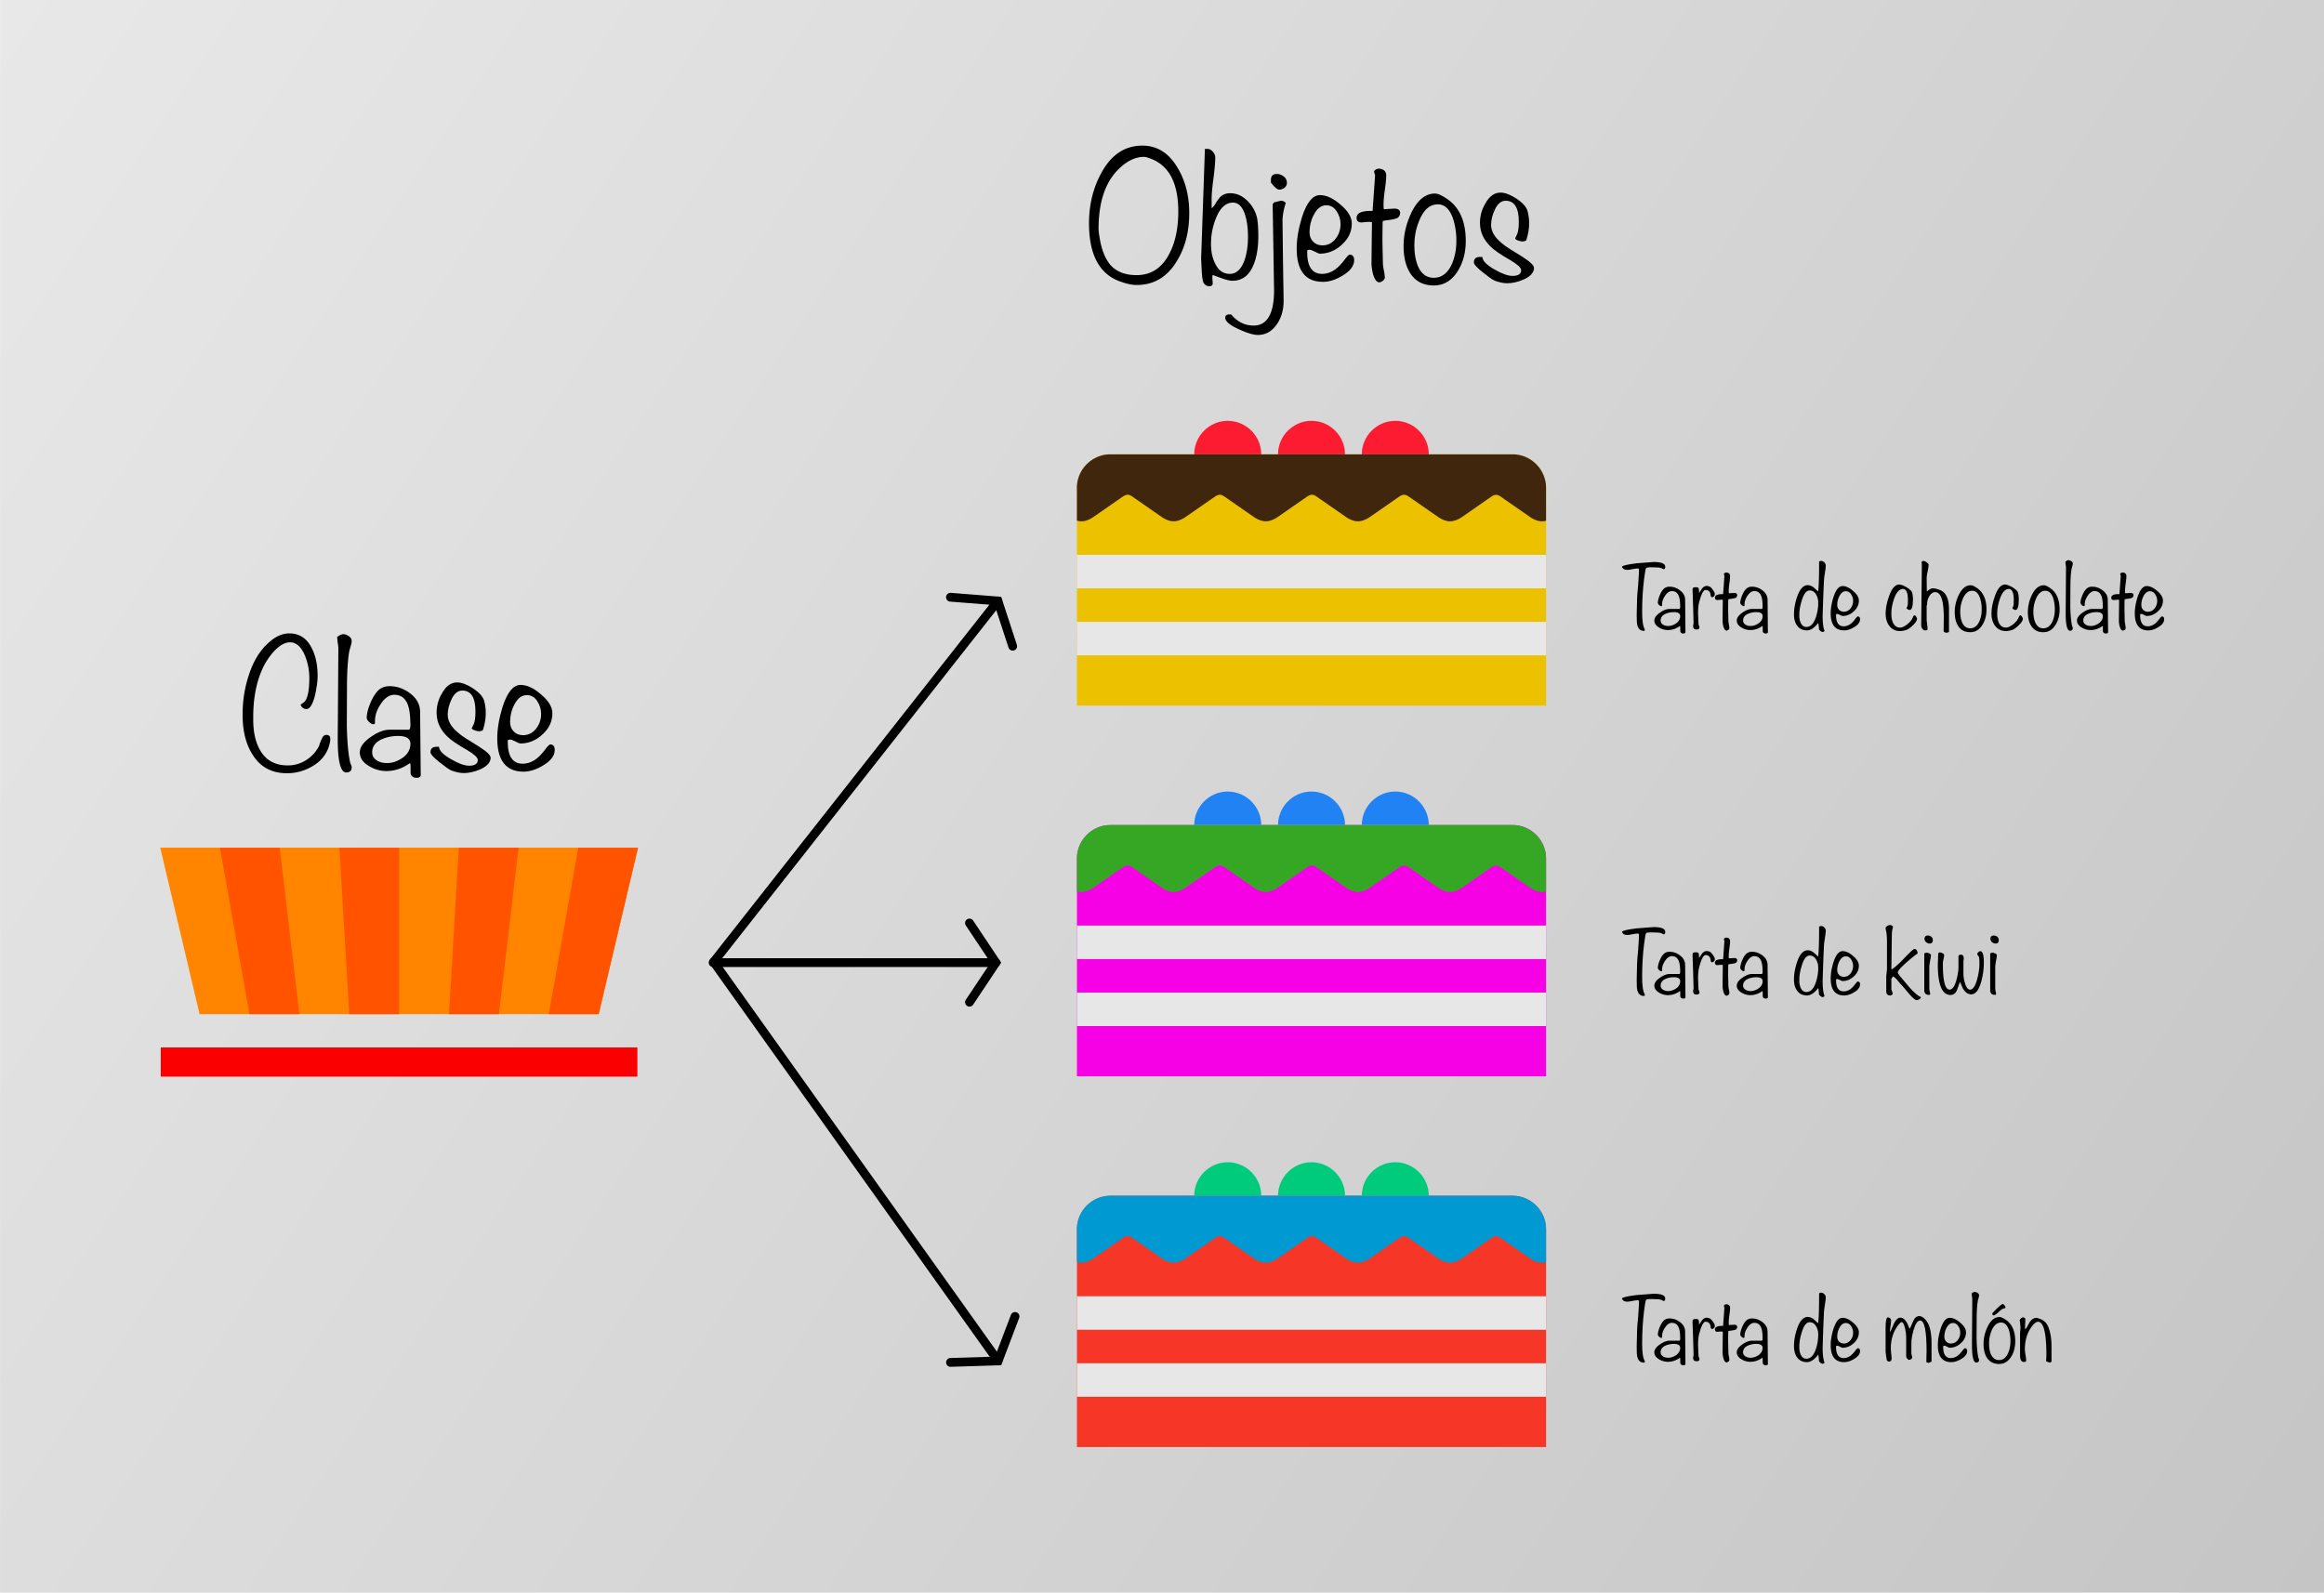 <svg xmlns="http://www.w3.org/2000/svg" xmlns:xlink="http://www.w3.org/1999/xlink" width="528" height="362" fill-rule="evenodd" stroke-linecap="round" stroke-miterlimit="10" xmlns:v="https://vecta.io/nano"><style><![CDATA[.B{fill:#e7e7e7}.C{stroke-linejoin:round}.D{stroke-miterlimit:1.5}.E{fill-rule:nonzero}]]></style><g transform="translate(-696 -359.043)"><path d="M372 137.087h588V499H372z" fill="url(#A)" transform="matrix(.898 0 0 1 361.959 221.957)"/><g transform="matrix(.212 0 0 .212 585.858 465.909)"><path d="M691.813 618.682h510.795v31.297H691.813z" fill="#fb0000"/><g class="E"><path d="M1161.132 582.966H733.42l-42.144-178.393h512l-42.144 178.393z" fill="#ff8400"/><path d="M883.276 404.573l10.536 178.393h53.465V404.573h-64.001zm-128 0l31.608 178.393h53.464l-21.072-178.393h-64zm384 0l-31.608 178.393h53.464l42.144-178.393h-64zm-128 0l-10.536 178.393h53.464l21.072-178.393h-64z" fill="#ff5300"/></g></g><g class="E"><use xlink:href="#B" fill="#ecc200"/><use xlink:href="#C" fill="#fc1b30"/><use xlink:href="#D" class="B"/><use xlink:href="#E" fill="#40260c"/><use xlink:href="#B" y="84.24" fill="#f600e5"/><use xlink:href="#C" y="84.24" fill="#2182f4"/><use xlink:href="#D" y="84.24" class="B"/><use xlink:href="#E" y="84.24" fill="#35a725"/><use xlink:href="#B" y="168.48" fill="#f63727"/><use xlink:href="#C" y="168.48" fill="#00cb7c"/><use xlink:href="#D" y="168.48" class="B"/><use xlink:href="#E" y="168.48" fill="#0099d1"/><path d="M771.042 526.996c0 .498-.142 1.103-.391 1.886-.641 1.815-1.886 3.274-3.772 4.341a11.11 11.11 0 0 1-5.693 1.53c-3.487 0-6.085-1.423-7.828-4.27-1.495-2.349-2.242-5.338-2.242-9.038 0-3.131.463-6.085 1.388-8.896 1.032-3.238 2.562-5.765 4.626-7.544 1.495-1.352 3.025-2.028 4.59-2.028 2.277 0 3.985 1.103 5.088 3.309.89 1.708 1.352 3.843 1.352 6.369 0 1.245-.214 2.669-.569 4.306-.534 2.135-1.174 3.203-1.957 3.203-.641 0-1.068-.32-1.352-.996.178-.107.463-.32.854-.605.747-.747 1.139-2.562 1.139-5.444 0-1.744-.32-3.416-.961-5.017-.854-2.064-1.993-3.096-3.416-3.096-1.174 0-2.384.676-3.665 2.064-.961 1.068-1.779 2.242-2.455 3.63-1.495 3.131-2.277 7.01-2.242 11.6-.036 3.06.534 5.48 1.601 7.295 1.317 2.242 3.38 3.38 6.227 3.38a7.6 7.6 0 0 0 4.199-1.21 8.18 8.18 0 0 0 2.953-3.274c.107-.463.356-1.068.747-1.886.249-.391.534-.569.89-.569.605 0 .89.32.89.961zm4.858 6.405c0 .783-.427 1.174-1.245 1.174-1.317 0-1.957-2.669-1.922-8.042l.142-19.998c0-.32-.036-.783-.142-1.388l-.142-1.352c.569-.427 1.032-.641 1.423-.641.427 0 .854.178 1.245.463.427.285.641.641.641 1.068 0 .285-.071.676-.214 1.139l-.32 1.139c-.356 1.993-.534 4.839-.534 8.433l-.036 8.469c.071 3.63.32 6.369.712 8.22 0 .071.036.285.178.605s.214.534.214.712zm15.692 1.744c0 .427-.32.641-.961.641-.712 0-1.174-.32-1.317-.89-.036-.107-.036-.676-.036-1.744 0-.285-.036-.534-.142-.712-1.637 1.21-3.452 1.815-5.373 1.815-1.317 0-2.633-.356-3.879-1.103-1.423-.818-2.135-1.886-2.135-3.131 0-1.21.854-2.384 2.562-3.558 1.53-1.068 2.953-1.601 4.27-1.601h4.377c.178-.178.285-.463.285-.925 0-1.993-.178-3.487-.498-4.484-.534-1.672-1.601-2.526-3.167-2.526-1.103 0-2.171.712-3.096 2.135-.854 1.281-1.281 2.526-1.281 3.736v.463c0 .249-.142.356-.356.356-.32 0-.641-.178-.996-.534s-.534-.641-.534-.925c0-.818.249-1.85.747-3.131.498-1.245 1.068-2.206 1.672-2.882.712-.783 1.637-1.174 2.74-1.174 1.708 0 3.238.534 4.661 1.601 1.53 1.139 2.277 2.526 2.313 4.163l.142 14.411zm-2.349-7.081c0-1.174-.925-1.779-2.776-1.779-1.459 0-2.704.285-3.807.783-1.388.641-2.099 1.637-2.099 2.918 0 .818.356 1.423 1.103 1.886.641.391 1.388.569 2.242.569 1.281 0 2.491-.427 3.63-1.245s1.708-1.886 1.708-3.131z"/><use xlink:href="#F"/><use xlink:href="#G"/><path d="M966.19 407.471c0 4.199-.925 7.828-2.811 10.889-2.171 3.63-5.231 5.444-9.109 5.444-.961 0-2.135-.214-3.416-.676-4.946-1.566-7.437-6.014-7.437-13.344 0-4.27.961-8.113 2.847-11.529 2.242-4.092 5.338-6.12 9.287-6.12 3.452 0 6.156 1.779 8.149 5.302 1.672 2.918 2.491 6.263 2.491 10.035zm-2.491-.391c0-6.583-2.206-10.604-6.583-12.098-.463-.178-.89-.285-1.245-.285-1.886 0-3.772.89-5.587 2.633-3.131 2.989-4.697 7.544-4.697 13.735 0 .569.142 1.459.356 2.669.498 2.562 1.352 4.448 2.491 5.693 1.388 1.423 3.274 2.135 5.765 2.135 3.38 0 5.871-1.672 7.544-5.017 1.317-2.562 1.957-5.729 1.957-9.465zm18.184 5.586c0 2.598-.356 4.768-1.068 6.512-.961 2.42-2.562 3.665-4.804 3.665-.569 0-1.317-.178-2.242-.498l-2.242-.818c-.071.178-.107.391-.071.569-.036.178.071 1.174.071 1.317 0 .427-.249.676-.747.676s-.925-.214-1.245-.641c-.214-.214-.391-1.068-.498-2.633l-.142-2.847v-.249l.854-24.837h.641c.391 0 .783.214 1.174.641.356.427.534.89.534 1.317 0 1.103-.142 2.74-.427 4.911s-.427 3.772-.391 4.875v1.708c.214-.107.534-.427.89-1.032.427-.747.818-1.245 1.139-1.566.605-.534 1.317-.783 2.171-.783 1.459 0 2.776.569 3.985 1.779a7.92 7.92 0 0 1 2.135 3.843c.178 1.032.285 2.384.285 4.092zm-2.349.285c0-1.85-.178-3.416-.569-4.768-.569-2.064-1.53-3.096-2.847-3.096-1.637 0-2.918 1.174-3.879 3.594a15.46 15.46 0 0 0-1.103 5.729c0 1.744.285 3.203.89 4.412.747 1.637 1.85 2.455 3.38 2.455 1.495 0 2.633-1.068 3.38-3.203.498-1.53.747-3.238.747-5.124zm8.843-12.312c0 .391-.178.747-.534 1.068-.391.285-.783.427-1.174.427-.463 0-1.103-.534-1.922-1.601v-.605c0-.89.427-1.352 1.317-1.352.605 0 1.139.214 1.601.569.498.391.712.89.712 1.495zm-.249 4.519c-.498 1.495-.747 2.882-.747 4.128l.107 9.074.142 9.038c0 1.957-.463 3.701-1.423 5.16-1.139 1.744-2.598 2.598-4.448 2.598-.961 0-2.42-.427-4.27-1.281-2.064-.925-3.131-1.815-3.131-2.633 0-.498.32-.747.961-.747.214 0 .356 0 .427.036 1.388 1.637 3.06 2.491 5.088 2.491 3.06 0 4.626-2.704 4.626-8.042 0-.178-.107-6.69-.32-19.535l.356-.427c.925-.214 1.423-.356 1.566-.356.391 0 .747.178 1.068.498z"/><use xlink:href="#G" x="181.627" y="-111.306"/><path d="M1013.534 408.539c-.249.178-.818.32-1.708.463-.961.107-1.53.214-1.672.285-.036.356-.071 1.993-.071 4.946l.107 4.661c0 .356.071.854.214 1.566s.214 1.281.214 1.637c0 .249-.142.498-.427.747-.32.214-.569.356-.818.356-.569 0-1.068-.641-1.423-1.85-.214-.89-.356-1.744-.356-2.526l.107-9.252c-.178-.142-.854-.142-2.064 0-.925.107-1.423-.214-1.423-1.032 0-1.103 1.21-1.637 3.63-1.566l.569-8.042c0-.071-.036-.214-.107-.427a1.23 1.23 0 0 1-.107-.427c0-.178.107-.32.356-.498.214-.142.498-.214.818-.214 1.032.107 1.566.641 1.566 1.566 0 .747-.107 1.85-.32 3.345s-.285 2.562-.285 3.274c0 .356 0 .712.071 1.032l2.455-.142c.818.036 1.245.356 1.245.996a1.32 1.32 0 0 1-.569 1.103zm15.479 5.266c0 2.526-.569 4.768-1.708 6.654-1.352 2.277-3.203 3.452-5.551 3.452-2.42 0-4.199-.961-5.373-2.811-.996-1.566-1.495-3.594-1.495-6.156 0-2.526.569-4.982 1.708-7.437 1.423-2.989 3.238-4.484 5.409-4.484.569 0 1.388.32 2.42.996 3.06 1.886 4.59 5.16 4.59 9.785zm-2.135-.071c0-1.886-.285-3.594-.783-5.088-.747-2.099-1.886-3.167-3.416-3.167-1.779 0-3.167 1.174-4.163 3.523-.783 1.815-1.174 3.736-1.174 5.8 0 1.886.285 3.452.818 4.733.747 1.744 1.957 2.633 3.594 2.633 1.779 0 3.131-1.032 4.057-3.025.712-1.566 1.068-3.38 1.068-5.409z"/><use xlink:href="#F" x="237.047" y="-111.306"/><use xlink:href="#H"/><use xlink:href="#I"/><use xlink:href="#J"/><use xlink:href="#K"/><use xlink:href="#I" x="18.727"/><use xlink:href="#L"/><use xlink:href="#M"/><use xlink:href="#N"/><path d="M1138.799 502.636c-.127.109-.364.182-.691.182-.164 0-.345-.109-.527-.327l.036-3.109c0-3.854-.655-5.782-1.945-5.782-.545 0-1 .327-1.364.964-.309.545-.473 1.109-.473 1.673 0 .073-.018.164-.055.291s-.055.218-.055.291v2.909c0 .255.036.618.109 1.109l.109 1.091c0 .236-.182.364-.545.364-.255 0-.473-.127-.636-.364-.182-.236-.273-.491-.273-.745l.145-13.981a.73.73 0 0 1-.055-.273c0-.273.164-.418.455-.418.164 0 .382.109.673.309.291.218.455.382.455.509 0 .364-.073.891-.218 1.582-.145.673-.218 1.2-.218 1.545l.036 3.018c.564-.509 1-.745 1.309-.745.473 0 1.055.145 1.745.418 1.309.545 1.982 2 1.982 4.327v5.163z"/><use xlink:href="#O"/><use xlink:href="#N" x="24.045"/><use xlink:href="#O" x="16.613"/><use xlink:href="#P"/><use xlink:href="#I" x="96.02"/><use xlink:href="#K" x="90.043"/><use xlink:href="#M" x="69.089"/><use xlink:href="#H" y="82.962"/><use xlink:href="#I" y="82.962"/><use xlink:href="#J" y="82.962"/><use xlink:href="#K" y="82.962"/><use xlink:href="#I" x="18.727" y="82.962"/><use xlink:href="#L" y="82.962"/><use xlink:href="#M" y="82.962"/><path d="M1132.381 585.871c-.382.291-.673.455-.909.455-.327 0-.909-.491-1.727-1.436l-1.636-1.927c-.182-.164-.491-.509-.945-1.073-.4-.473-.745-.8-1.055-.982l-.4.545v2.254c-.018.127.036.327.145.582.091.255.145.436.145.582 0 .091-.073.182-.2.255-.127.091-.236.127-.345.127-.618 0-.909-.327-.909-.982v-3.182c0-.2.018-.491.073-.873l.091-.873v-6.273c0-.891-.055-1.6-.127-2.109 0-.073-.036-.255-.109-.509-.036-.2-.073-.382-.073-.527s.127-.291.364-.455c.236-.145.436-.218.618-.218.145 0 .291.036.436.127.164.073.255.182.255.309 0 .018-.055.2-.127.545-.109.4-.145 1.2-.145 2.382l-.091 6.582.109.127c.473-.309 1.145-.873 2-1.691l1.582-1.636c.873-.873 1.382-1.309 1.527-1.309a.58.58 0 0 1 .545.309.93.93 0 0 1 .182.636l-.018.109c-.582.382-1.436 1.073-2.545 2.054-1.291 1.127-1.927 1.891-1.927 2.254 0 .127.218.473.673 1.018l2.109 2.491c.964 1.055 1.764 1.745 2.436 2.054v.255z"/><use xlink:href="#Q"/><path d="M1146.717 577.726c0 1.436-.182 2.873-.564 4.273-.527 2-1.309 3-2.309 3-.745 0-1.382-.455-1.909-1.382l-.6-1.382-.091.036-.655 1.818c-.327.709-.8 1.055-1.436 1.055-1.927 0-2.891-2.309-2.891-6.945l.091-2.491c.109-.145.255-.236.418-.236s.364.073.582.2c.236.127.345.273.345.436 0 .2-.055.509-.145.927-.109.418-.145.745-.145.982 0 3.945.509 5.909 1.527 5.909.636 0 1.164-.727 1.564-2.218.309-1.145.473-2.164.455-3.073v-2.182c0-.309.182-.473.545-.473.436 0 .655.309.655.909 0 .073-.018.182-.036.345l-.036.327v2.8c0 .655.127 1.345.345 2.091.291.982.673 1.473 1.164 1.473.655 0 1.2-.818 1.636-2.473.327-1.273.491-2.382.491-3.345 0-.945-.055-1.527-.182-1.745 0-.018-.055-.073-.145-.2-.109-.127-.164-.2-.164-.255a.67.67 0 0 1 .218-.473c.145-.145.291-.236.455-.236.545 0 .818.855.818 2.527z"/><use xlink:href="#Q" x="14.976"/><use xlink:href="#H" y="166.287"/><use xlink:href="#I" y="166.287"/><use xlink:href="#J" y="166.287"/><use xlink:href="#K" y="166.287"/><use xlink:href="#I" x="18.727" y="166.287"/><use xlink:href="#L" y="166.287"/><use xlink:href="#M" y="166.287"/><path d="M1134.836 668.45c-.309.182-.564.291-.727.291-.109 0-.255-.055-.455-.164.018-.236.018-.655.018-1.236l.036-1.218c0-4.673-.491-7-1.455-7-.582 0-1.091.727-1.509 2.182-.327 1.164-.491 2.145-.491 2.945v2.273c0 .127.018.309.091.527s.109.382.109.473c0 .127-.091.255-.255.364-.164.127-.309.182-.436.182s-.291-.091-.455-.273c-.164-.2-.236-.364-.236-.491v-4.564c0-.491-.091-1.109-.255-1.854-.218-.927-.473-1.4-.782-1.4-.164 0-.418.218-.745.636-1.127 1.455-1.709 3.236-1.709 5.363 0 .255.036.636.091 1.145.073.509.091.891.091 1.127 0 .455-.182.691-.564.691-.182 0-.345-.091-.473-.236-.073-.073-.127-.418-.2-1.018-.091-.545-.127-.927-.127-1.127v-5.363c0-1.545.182-2.309.545-2.309.164 0 .309.073.473.218s.236.291.236.436c0 .327-.055.745-.127 1.255l-.164 1.255.109.109.873-1.964c.4-.818.891-1.236 1.455-1.236.782 0 1.455.836 2.036 2.545.145-.182.345-.564.564-1.145.236-.564.436-.982.618-1.218.291-.364.636-.545 1.073-.545.4 0 .855.273 1.364.818.927.982 1.382 2.764 1.382 5.327v4.2z"/><use xlink:href="#M" x="24.341" y="166.287"/><use xlink:href="#P" x="-21.294" y="166.287"/><path d="M1151.654 656.142l-.036.145c-.145.018-.327.073-.545.145-.327.164-.655.418-1 .764-.545.509-.945.764-1.218.764-.036 0-.091-.055-.145-.164a.49.49 0 0 1-.073-.218v-.091c1.309-1.418 2.109-2.109 2.4-2.109.109 0 .236.091.382.309.145.2.218.345.236.455zm2.2 7.691c0 1.291-.291 2.436-.855 3.4-.691 1.164-1.636 1.764-2.836 1.764-1.236 0-2.145-.491-2.764-1.436-.491-.8-.745-1.836-.745-3.145 0-1.291.291-2.545.873-3.8.727-1.527 1.636-2.291 2.764-2.291.291 0 .691.164 1.236.509 1.545.964 2.327 2.636 2.327 5zm-1.091-.036c0-.964-.127-1.836-.382-2.6-.382-1.073-.964-1.618-1.745-1.618-.909 0-1.618.6-2.145 1.8a7.69 7.69 0 0 0-.582 2.964c0 .964.127 1.764.4 2.418.4.891 1.018 1.345 1.854 1.345.909 0 1.582-.527 2.054-1.545.364-.8.545-1.727.545-2.764zm9.331 4.617c-.091.164-.236.255-.4.255s-.436-.109-.818-.309v-.2c0-.127.018-.327.036-.6l.018-.6c0-5.018-.636-7.545-1.891-7.545-.4 0-.818.291-1.273.873-1.145 1.418-1.727 3.218-1.727 5.382 0 .291.055.709.145 1.255.109.564.145.982.145 1.273 0 .218-.164.345-.473.345-.6 0-.909-.491-.909-1.436v-5.163c0-.145.018-.327.055-.6l.036-.582c0-.2-.018-.491-.073-.873l-.091-.836c0-.109.091-.255.291-.418.182-.164.327-.236.436-.236.2 0 .382.109.545.309l-.055 1.727c-.018.236 0 .455.018.673.127-.055.309-.309.545-.764.291-.564.527-.964.727-1.182.364-.418.782-.636 1.255-.636.182 0 .455.073.818.218.818.291 1.4.8 1.745 1.491.582 1.2.891 2.782.891 4.745v3.436z"/></g><g fill="none" stroke="#000" stroke-width="2"><path d="M911.936 494.757l10.783.853 3.359 10.281"/><path d="M858.02 577.787l64.699-82.176" class="C D"/><path d="M926.612 658.195l-3.847 10.109-10.812.337"/><path d="M858.145 577.628l64.62 90.676" class="C D"/><path d="M916.26 568.787l6 9-6 9"/><path d="M858.259 577.787h64.001" class="C D"/></g></g><defs><linearGradient id="A" x1="0" y1="0" x2="1" y2="0" gradientUnits="userSpaceOnUse" gradientTransform="matrix(588,361.913,-403.04,528,372,137.087)"><stop offset="0" stop-color="#e8e8e8"/><stop offset="1" stop-color="#c5c5c5"/></linearGradient><path id="B" d="M1047.262 519.386v-49.487c0-4.177-3.437-7.613-7.613-7.613h-91.361c-4.177 0-7.613 3.437-7.613 7.613v49.487h106.588z"/><path id="C" d="M974.934 454.672c-4.177 0-7.613 3.437-7.613 7.613h15.227c0-4.177-3.437-7.613-7.613-7.613zm19.034 0c-4.177 0-7.613 3.437-7.613 7.613h15.227c0-4.177-3.437-7.613-7.613-7.613zm19.034 0c-4.177 0-7.613 3.437-7.613 7.613h15.227c0-4.177-3.437-7.613-7.613-7.613z"/><path id="D" d="M940.674 485.126h106.588v7.613H940.674v-7.613zm0 15.227h106.588v7.613H940.674v-7.613z"/><path id="E" d="M940.674 469.899v7.442c.334.107.681.165 1.032.171 1.31 0 2.611-.917 2.611-.917l6.905-4.793c.799-.438 1.161-.445 1.903 0l6.905 4.793s1.302.917 2.611.917 2.611-.917 2.611-.917l6.905-4.793c.799-.438 1.161-.445 1.903 0l6.905 4.793s1.302.917 2.611.917 2.611-.917 2.611-.917l6.905-4.793c.799-.438 1.161-.445 1.903 0l6.905 4.793s1.302.917 2.611.917 2.611-.917 2.611-.917l6.905-4.793c.799-.438 1.161-.445 1.903 0l6.905 4.793s1.302.917 2.611.917 2.611-.917 2.611-.917l6.905-4.793c.283-.18.606-.29.94-.32a1.79 1.79 0 0 1 .902.32l6.905 4.793s1.302.917 2.611.917a3.61 3.61 0 0 0 .933-.141v-7.473c0-4.177-3.437-7.613-7.613-7.613h-91.361c-4.177 0-7.613 3.437-7.613 7.613z"/><path id="F" d="M807.471 531.231c0 1.032-.783 1.922-2.349 2.633-1.317.569-2.562.854-3.772.854-.818 0-1.744-.214-2.776-.569-.569-.249-1.459-.89-2.704-1.886-1.388-1.103-2.064-1.85-2.064-2.277 0-.925.569-1.317 1.672-1.245h.249c.071.89.996 1.85 2.847 2.882 1.672.961 2.989 1.423 4.021 1.423 1.281 0 1.957-.427 1.957-1.317 0-.534-.818-1.281-2.42-2.242-2.206-1.245-3.701-2.277-4.484-3.06-1.637-1.566-2.455-3.38-2.455-5.409 0-1.566.391-3.025 1.21-4.412.925-1.672 2.064-2.491 3.452-2.491 1.032 0 2.242.463 3.665 1.388 1.423.961 2.242 1.886 2.491 2.847.214.783.356 1.708.356 2.776 0 1.174-.214 2.42-.641 3.807-.249.214-.569.285-.925.285-.214 0-.534-.071-.961-.214-.463-.178-.676-.356-.676-.534 0 .142.142-.214.498-.961.214-.498.356-1.423.356-2.776 0-3.167-.996-4.768-2.989-4.768-1.032 0-1.886.712-2.491 2.099-.534 1.139-.818 2.277-.818 3.416 0 1.459.854 2.882 2.562 4.234.534.498 2.099 1.495 4.661 3.06 1.672 1.068 2.526 1.886 2.526 2.455z"/><path id="G" d="M822.033 529.452c0 1.317-.89 2.491-2.633 3.523-1.566.961-3.06 1.423-4.448 1.423-3.985 0-5.978-2.526-5.978-7.579 0-2.206.427-4.59 1.21-7.152 1.068-3.309 2.42-4.982 4.092-4.982 1.423 0 2.989.712 4.661 2.171 1.708 1.423 2.562 2.882 2.562 4.27 0 1.85-.747 3.452-2.242 4.804-1.495 1.388-3.167 2.064-5.017 2.064-.178 0-.569-.142-1.139-.463-.569-.285-.961-.427-1.174-.427-.391 0-.605.107-.569.356-.036 3.416 1.103 5.124 3.38 5.124 1.139 0 2.206-.391 3.203-1.174.569-.427 1.245-1.139 1.957-2.099.534-.712.925-1.103 1.103-1.103.676 0 1.032.427 1.032 1.245zm-3.096-8.184c0-1.032-.285-1.993-.89-2.918-.569-.89-1.388-1.352-2.349-1.352-1.174 0-2.135.747-2.882 2.242-.641 1.245-.925 2.526-.925 3.843 0 .89.249 1.601.818 2.171.534.569 1.245.854 2.099.854 1.21 0 2.242-.498 3.025-1.53.747-.961 1.103-2.064 1.103-3.309z"/><path id="H" d="M1074.338 487.837c0 .382-.127.564-.382.564.018 0-.145-.073-.509-.255-.218-.109-.8-.182-1.745-.182h-1.018c-.364 0-.6.073-.691.182s-.164.364-.218.764l-.255 1.782c-.291 2.327-.436 4.8-.436 7.436 0 1.964.2 3.273.618 3.964 0 .2-.073.309-.218.309-.8 0-1.291-.455-1.509-1.364-.091-.345-.127-1.109-.127-2.273l.091-3.836c0-.418.091-1.364.236-2.873l.182-2.854c0-.855.018-1.073.036-.636-.018-.236-.127-.345-.309-.345-.273 0-.673.055-1.218.164-.527.109-.945.164-1.2.164-.618 0-1-.255-1.182-.727.145-.255 1.273-.527 3.382-.782l3.836-.291c1.764 0 2.636.364 2.636 1.091z"/><path id="I" d="M1078.928 502.673c0 .218-.164.327-.491.327-.364 0-.6-.164-.673-.455-.018-.055-.018-.345-.018-.891 0-.145-.018-.273-.073-.364-.836.618-1.764.927-2.745.927a3.82 3.82 0 0 1-1.982-.564c-.727-.418-1.091-.964-1.091-1.6 0-.618.436-1.218 1.309-1.818.782-.545 1.509-.818 2.182-.818h2.236c.091-.091.145-.236.145-.473 0-1.018-.091-1.782-.255-2.291-.273-.855-.818-1.291-1.618-1.291-.564 0-1.109.364-1.582 1.091-.436.655-.655 1.291-.655 1.909v.236c0 .127-.073.182-.182.182-.164 0-.327-.091-.509-.273s-.273-.327-.273-.473c0-.418.127-.945.382-1.6.255-.636.545-1.127.855-1.473.364-.4.836-.6 1.4-.6.873 0 1.654.273 2.382.818.782.582 1.164 1.291 1.182 2.127l.073 7.363zm-1.2-3.618c0-.6-.473-.909-1.418-.909-.745 0-1.382.145-1.945.4-.709.327-1.073.836-1.073 1.491 0 .418.182.727.564.964.327.2.709.291 1.145.291.655 0 1.273-.218 1.854-.636s.873-.964.873-1.6z"/><path id="J" d="M1085.592 493.927c0 .055-.018.182-.018.382-.2.309-.4.455-.582.455-.109 0-.218-.073-.309-.218-.055-.964-.436-1.436-1.182-1.436-.491 0-.964.891-1.436 2.673-.182.655-.273 1.527-.273 2.618l.109 2.564c.018.055.055.145.127.291.055.145.091.255.091.327 0 .345-.236.509-.691.509-.509 0-.764-.273-.764-.8 0-.073.018-.182.055-.327s.055-.255.055-.327l-.109-3.764-.127-3.745c0-.291.055-.491.164-.545.109-.073.309-.109.618-.109.382 0 .6.127.655.4l.055.891.673-1.018c.327-.382.691-.564 1.055-.564.273 0 .545.073.818.236.145.091.345.327.618.709.255.382.4.655.4.8z"/><path id="K" d="M1090.392 494.855c-.127.091-.418.164-.873.236-.491.055-.782.109-.855.145-.018.182-.036 1.018-.036 2.527l.055 2.382c0 .182.036.436.109.8a4.75 4.75 0 0 1 .109.836c0 .127-.073.255-.218.382-.164.109-.291.182-.418.182-.291 0-.545-.327-.727-.945-.109-.455-.182-.891-.182-1.291l.055-4.727c-.091-.073-.436-.073-1.055 0-.473.055-.727-.109-.727-.527 0-.564.618-.836 1.854-.8l.291-4.109c0-.036-.018-.109-.055-.218-.036-.091-.055-.164-.055-.218 0-.091.055-.164.182-.255.109-.073.255-.109.418-.109.527.055.8.327.8.8 0 .382-.055.945-.164 1.709s-.145 1.309-.145 1.673c0 .182 0 .364.036.527l1.255-.073c.418.018.636.182.636.509 0 .236-.109.436-.291.564z"/><path id="L" d="M1110.8 487.582c0 .345-.055.8-.145 1.345l-.2 1.345c-.055.473-.127 2.018-.236 4.673l-.127 4.018c0 1.636.145 2.782.436 3.436-.109.164-.255.255-.418.255-.145 0-.327-.073-.509-.218-.2-.164-.309-.309-.345-.473 0-.291-.055-.764-.145-1.382-.891 1.145-1.745 1.709-2.564 1.709-.982 0-1.745-.364-2.273-1.109-.455-.636-.691-1.491-.691-2.527 0-1.273.236-2.582.709-3.964.6-1.782 1.418-2.673 2.418-2.673.418 0 .855.164 1.291.473.091.073.436.382 1.073.964.145-1.036.218-3.291.218-6.782a.59.59 0 0 1 .436-.164c.291 0 .527.109.745.327s.327.455.327.745zm-1.709 8.382c0-.655-.164-1.255-.455-1.782-.364-.636-.855-.964-1.473-.964-.764 0-1.364.782-1.818 2.327-.364 1.164-.564 2.254-.545 3.291-.018.673.091 1.236.309 1.727.291.636.727.945 1.291.945.945 0 1.654-.709 2.145-2.182.364-1.036.545-2.164.545-3.364z"/><path id="M" d="M1118.595 499.764c0 .673-.455 1.273-1.345 1.8-.8.491-1.564.727-2.273.727-2.036 0-3.054-1.291-3.054-3.873 0-1.127.218-2.345.618-3.654.545-1.691 1.236-2.545 2.091-2.545.727 0 1.527.364 2.382 1.109.873.727 1.309 1.473 1.309 2.182 0 .945-.382 1.764-1.145 2.454-.764.709-1.618 1.055-2.564 1.055-.091 0-.291-.073-.582-.236-.291-.145-.491-.218-.6-.218-.2 0-.309.055-.291.182-.018 1.745.564 2.618 1.727 2.618.582 0 1.127-.2 1.636-.6.291-.218.636-.582 1-1.073.273-.364.473-.564.564-.564.345 0 .527.218.527.636zm-1.582-4.182c0-.527-.145-1.018-.455-1.491-.291-.455-.709-.691-1.2-.691-.6 0-1.091.382-1.473 1.145a4.22 4.22 0 0 0-.473 1.964c0 .455.127.818.418 1.109.273.291.636.436 1.073.436.618 0 1.145-.255 1.545-.782a2.67 2.67 0 0 0 .564-1.691z"/><path id="N" d="M1131.545 499.654c0 .364-.309.855-.927 1.473-.636.6-1.145.964-1.527 1.073-.527.164-.982.255-1.327.255-1.109 0-1.945-.4-2.545-1.218-.545-.709-.818-1.636-.818-2.764 0-1.164.255-2.473.764-3.909.618-1.782 1.382-2.691 2.309-2.691.436 0 1.018.218 1.745.655s1.145.855 1.236 1.236c.109.473.164.927.164 1.382 0 1.673-.255 2.509-.764 2.509-.109 0-.255-.055-.418-.145-.182-.091-.255-.182-.255-.309 0-.055.018-.145.091-.236l.109-.2c.055-.2.091-.655.091-1.364 0-1.673-.382-2.527-1.127-2.527-.836 0-1.527.782-2.054 2.309-.4 1.182-.6 2.291-.582 3.364-.018.818.127 1.491.382 2.036.345.709.873 1.073 1.618 1.073.436 0 .945-.236 1.545-.691.527-.4.909-.836 1.182-1.291l.273-.636c.073-.109.182-.164.309-.164.091 0 .2.109.327.309.127.218.2.364.2.473z"/><path id="O" d="M1147.322 497.545c0 1.291-.291 2.436-.873 3.4-.691 1.164-1.636 1.764-2.836 1.764-1.236 0-2.145-.491-2.745-1.436-.509-.8-.764-1.836-.764-3.145 0-1.291.291-2.545.873-3.8.727-1.527 1.654-2.291 2.764-2.291.291 0 .709.164 1.236.509 1.564.964 2.345 2.636 2.345 5zm-1.091-.036c0-.964-.145-1.836-.4-2.6-.382-1.073-.964-1.618-1.745-1.618-.909 0-1.618.6-2.127 1.8a7.38 7.38 0 0 0-.6 2.964c0 .964.145 1.764.418 2.418.382.891 1 1.345 1.836 1.345.909 0 1.6-.527 2.073-1.545.364-.8.545-1.727.545-2.764z"/><path id="P" d="M1166.93 501.782c0 .4-.218.6-.636.6-.673 0-1-1.364-.982-4.109l.073-10.218c0-.164-.018-.4-.073-.709l-.073-.691c.291-.218.527-.327.727-.327.218 0 .436.091.636.236.218.145.327.327.327.545 0 .145-.036.345-.109.582l-.164.582c-.182 1.018-.273 2.473-.273 4.309l-.018 4.327c.036 1.854.164 3.254.364 4.2 0 .036.018.145.091.309s.109.273.109.364z"/><path id="Q" d="M1135.132 572.689c0 .509-.236.764-.727.764-.291 0-.545-.109-.8-.309-.236-.218-.364-.455-.364-.727 0-.527.255-.782.782-.782a1.22 1.22 0 0 1 .782.291.99.99 0 0 1 .327.764zm-.436 3.4c0 .273-.055.691-.182 1.236l-.182 1.218v5.018c0 .345.073.8.218 1.364-.073.127-.145.2-.255.2-.745 0-1.109-.364-1.109-1.073v-8.345c.182-.109.382-.164.564-.164s.364.055.564.164c.255.109.382.236.382.382z"/></defs></svg>